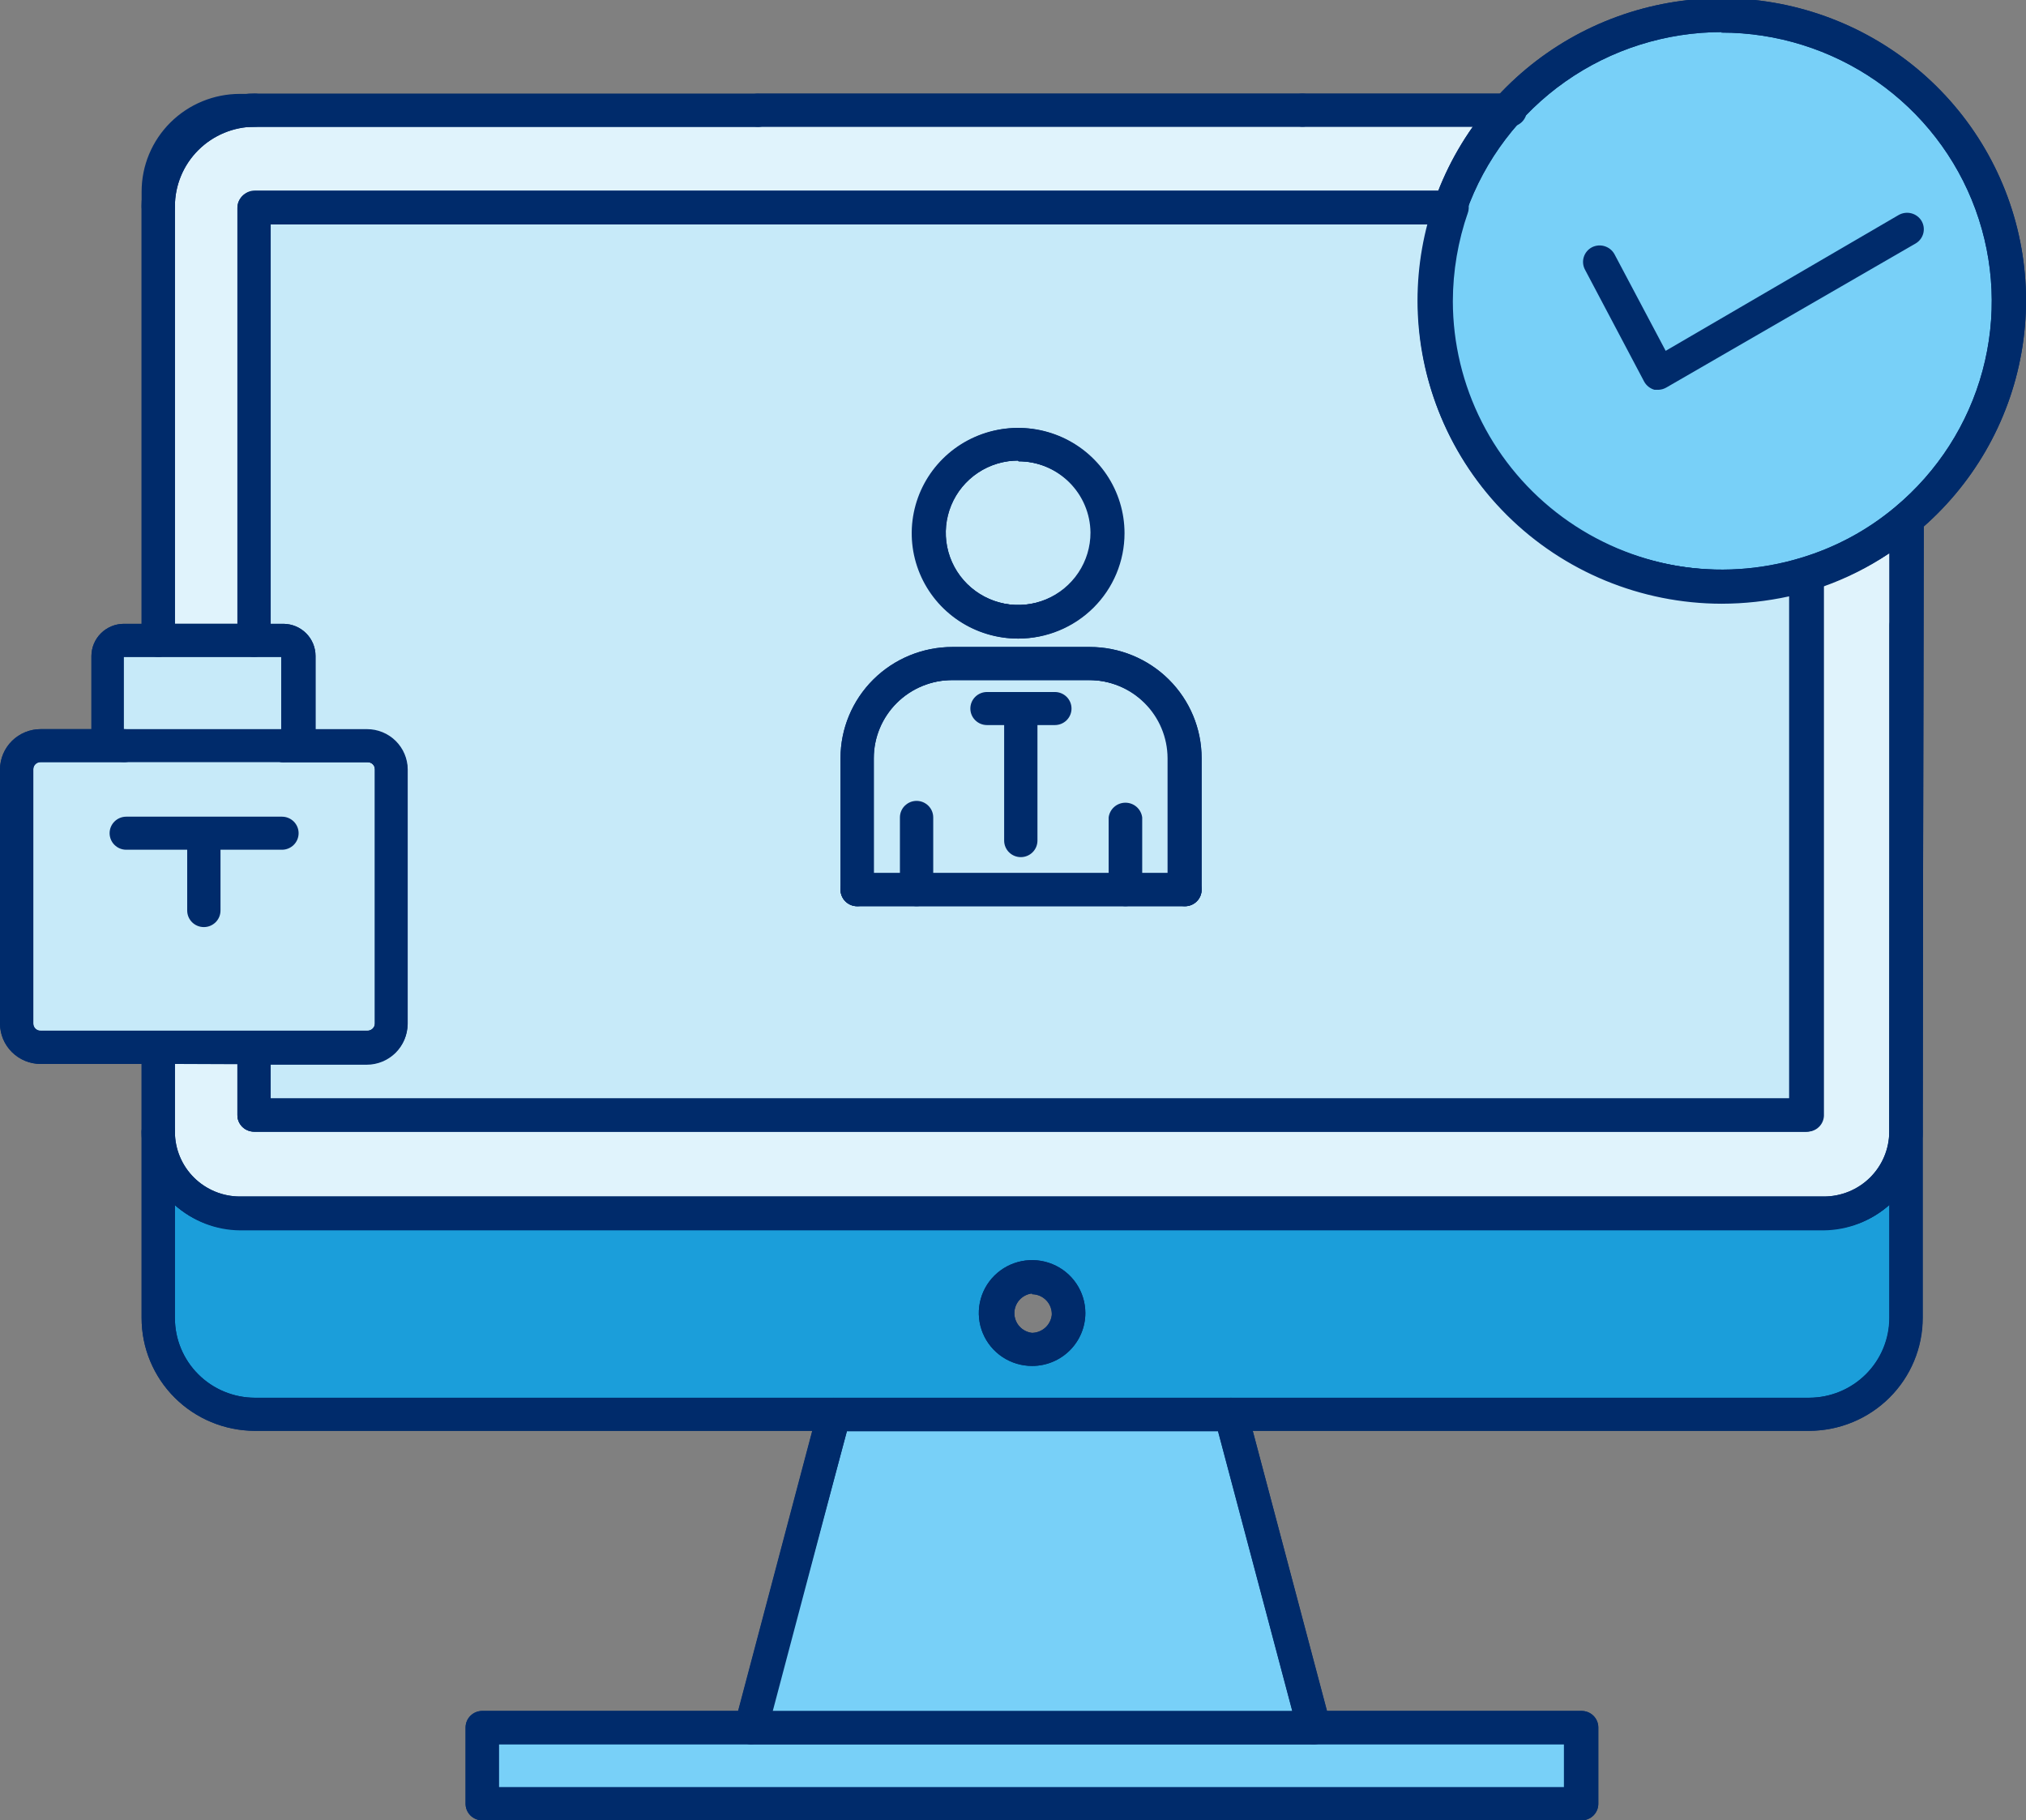 <svg width="128" height="115" viewBox="0 0 128 115" fill="none" xmlns="http://www.w3.org/2000/svg">
<rect x="0" y="0" width="128" height="115" fill="#808080" stroke="none"/>
<g clip-path="url(#clip0_1_4303)">
<path d="M99.944 113.955H30.467V109.165H47.391H83.019H99.944V113.955Z" fill="#78D0F8"/>
<path d="M99.927 115.016H30.467C30.188 115.016 29.92 114.906 29.723 114.71C29.526 114.514 29.415 114.248 29.415 113.971V109.148C29.415 108.871 29.526 108.605 29.723 108.41C29.92 108.214 30.188 108.104 30.467 108.104H99.927C100.206 108.104 100.474 108.214 100.671 108.41C100.868 108.605 100.979 108.871 100.979 109.148V113.971C100.979 114.248 100.868 114.514 100.671 114.71C100.474 114.906 100.206 115.016 99.927 115.016ZM31.518 112.926H98.811V110.209H31.518V112.926Z" fill="#002B6B"/>
<path d="M77.761 89.345L83.02 109.165H47.392L52.634 89.345H77.761Z" fill="#78D0F8"/>
<path d="M83.035 110.209H47.439C47.278 110.209 47.118 110.173 46.973 110.103C46.827 110.034 46.699 109.933 46.598 109.808C46.502 109.677 46.436 109.528 46.406 109.369C46.375 109.211 46.38 109.048 46.42 108.891L51.662 89.087C51.723 88.865 51.856 88.669 52.04 88.529C52.224 88.39 52.45 88.314 52.682 88.315H77.777C78.009 88.314 78.234 88.39 78.418 88.529C78.603 88.669 78.736 88.865 78.796 89.087L83.99 108.666C84.074 108.819 84.119 108.99 84.12 109.165C84.117 109.304 84.088 109.442 84.032 109.569C83.976 109.697 83.896 109.813 83.795 109.91C83.695 110.007 83.576 110.084 83.445 110.135C83.315 110.186 83.176 110.212 83.035 110.209ZM48.75 108.12H81.644L76.952 90.437H53.507L48.75 108.12Z" fill="#002B6B"/>
<path d="M41.955 89.361H16.067C14.446 89.352 12.895 88.707 11.752 87.565C10.608 86.423 9.967 84.879 9.967 83.268V71.518C9.965 72.195 10.098 72.866 10.358 73.492C10.619 74.118 11.001 74.687 11.484 75.165C11.967 75.644 12.541 76.022 13.172 76.279C13.803 76.536 14.479 76.666 15.161 76.662H115.218C116.59 76.662 117.906 76.122 118.879 75.162C119.852 74.201 120.403 72.897 120.412 71.534V83.284C120.407 84.896 119.762 86.441 118.616 87.582C117.471 88.723 115.918 89.368 114.295 89.377H41.955V89.361ZM62.892 83.091C62.888 83.547 63.021 83.993 63.274 84.373C63.526 84.753 63.886 85.05 64.309 85.227C64.731 85.403 65.197 85.451 65.647 85.364C66.097 85.277 66.51 85.06 66.836 84.739C67.161 84.418 67.383 84.008 67.473 83.562C67.564 83.116 67.519 82.653 67.344 82.232C67.17 81.811 66.873 81.451 66.492 81.198C66.112 80.944 65.664 80.809 65.205 80.809C64.902 80.807 64.602 80.864 64.321 80.978C64.04 81.092 63.785 81.26 63.57 81.472C63.355 81.684 63.184 81.936 63.068 82.214C62.952 82.492 62.892 82.79 62.892 83.091Z" fill="#1B9EDA"/>
<path d="M114.295 90.406H16.099C15.158 90.403 14.226 90.217 13.357 89.857C12.488 89.498 11.699 88.971 11.035 88.308C10.371 87.646 9.845 86.859 9.487 85.995C9.128 85.13 8.945 84.203 8.947 83.268V71.517C8.947 71.24 9.058 70.975 9.255 70.779C9.453 70.583 9.72 70.473 9.999 70.473C10.278 70.473 10.545 70.583 10.743 70.779C10.94 70.975 11.051 71.24 11.051 71.517C11.051 72.054 11.157 72.585 11.364 73.08C11.57 73.575 11.873 74.025 12.254 74.405C12.636 74.784 13.089 75.085 13.588 75.29C14.086 75.495 14.621 75.601 15.16 75.601H115.218C115.759 75.603 116.296 75.499 116.798 75.295C117.299 75.091 117.755 74.79 118.14 74.411C118.524 74.032 118.83 73.582 119.039 73.085C119.249 72.588 119.358 72.056 119.36 71.517C119.36 71.24 119.47 70.975 119.668 70.779C119.865 70.583 120.132 70.473 120.411 70.473C120.69 70.473 120.958 70.583 121.155 70.779C121.352 70.975 121.463 71.24 121.463 71.517V83.268C121.463 85.158 120.708 86.971 119.365 88.309C118.021 89.647 116.198 90.401 114.295 90.406ZM11.051 76.131V83.268C11.049 83.929 11.177 84.584 11.43 85.195C11.682 85.806 12.054 86.362 12.523 86.831C12.991 87.299 13.548 87.672 14.162 87.927C14.776 88.181 15.434 88.314 16.099 88.316H114.295C115.64 88.312 116.928 87.778 117.877 86.832C118.827 85.886 119.36 84.604 119.36 83.268V76.131C118.223 77.152 116.75 77.724 115.218 77.739H15.16C13.637 77.727 12.173 77.154 11.051 76.131ZM65.205 86.306C64.54 86.306 63.889 86.11 63.335 85.743C62.782 85.376 62.351 84.853 62.096 84.242C61.841 83.631 61.775 82.959 61.904 82.311C62.034 81.662 62.355 81.066 62.825 80.599C63.296 80.131 63.896 79.813 64.549 79.684C65.201 79.555 65.878 79.621 66.493 79.874C67.108 80.127 67.634 80.555 68.003 81.105C68.373 81.655 68.571 82.302 68.571 82.963C68.571 83.85 68.216 84.7 67.585 85.327C66.954 85.954 66.098 86.306 65.205 86.306ZM65.205 81.725C64.897 81.76 64.613 81.906 64.406 82.136C64.2 82.366 64.086 82.663 64.086 82.971C64.086 83.279 64.2 83.576 64.406 83.806C64.613 84.036 64.897 84.182 65.205 84.217C65.515 84.211 65.812 84.094 66.041 83.887C66.27 83.68 66.416 83.397 66.451 83.091C66.46 82.923 66.434 82.754 66.376 82.596C66.317 82.437 66.227 82.292 66.111 82.169C65.994 82.046 65.854 81.947 65.698 81.879C65.543 81.811 65.375 81.775 65.205 81.773V81.725Z" fill="#002B6B"/>
<path d="M9.999 13.037C9.997 12.24 10.153 11.45 10.459 10.713C10.764 9.976 11.213 9.306 11.78 8.742C12.347 8.177 13.02 7.729 13.761 7.424C14.502 7.118 15.296 6.961 16.099 6.961H95.381C93.734 8.745 92.472 10.846 91.676 13.134H16.05V40.461H9.999V13.037Z" fill="#E0F3FC"/>
<path d="M16.05 41.505H9.999C9.72 41.505 9.453 41.395 9.255 41.199C9.058 41.003 8.947 40.737 8.947 40.46V13.037C8.947 11.151 9.7 9.342 11.041 8.007C12.382 6.672 14.201 5.92 16.099 5.915H95.381C95.585 5.91 95.787 5.966 95.96 6.075C96.132 6.183 96.269 6.34 96.352 6.526C96.435 6.712 96.461 6.918 96.426 7.118C96.392 7.318 96.298 7.504 96.157 7.651C94.608 9.336 93.419 11.316 92.663 13.471C92.594 13.677 92.462 13.856 92.285 13.983C92.108 14.111 91.894 14.179 91.676 14.178H17.102V40.46C17.102 40.737 16.991 41.003 16.794 41.199C16.597 41.395 16.329 41.505 16.05 41.505ZM11.051 39.416H14.999V13.133C14.999 12.856 15.109 12.59 15.307 12.394C15.504 12.198 15.771 12.088 16.05 12.088H90.964C91.536 10.638 92.292 9.266 93.213 8.005H16.099C14.758 8.009 13.475 8.541 12.528 9.484C11.582 10.428 11.051 11.705 11.051 13.037V39.416Z" fill="#002B6B"/>
<path d="M15.16 76.661C13.792 76.661 12.479 76.121 11.511 75.159C10.543 74.198 9.999 72.893 9.999 71.533V66.196H16.05V70.472H114.134V36.313C116.467 35.609 118.631 34.438 120.492 32.873V71.453C120.484 72.816 119.933 74.12 118.96 75.081C117.987 76.042 116.67 76.581 115.299 76.581L15.16 76.661Z" fill="#E0F3FC"/>
<path d="M115.218 77.69H15.16C13.513 77.69 11.932 77.04 10.767 75.882C9.602 74.724 8.947 73.154 8.947 71.517V66.18C8.947 65.903 9.058 65.637 9.255 65.442C9.453 65.246 9.72 65.135 9.999 65.135H16.05C16.329 65.135 16.597 65.246 16.794 65.442C16.991 65.637 17.102 65.903 17.102 66.18V69.395H113.082V36.313C113.085 36.09 113.158 35.874 113.292 35.695C113.426 35.517 113.612 35.384 113.826 35.316C116.017 34.662 118.049 33.568 119.796 32.102C119.952 31.973 120.141 31.892 120.342 31.866C120.542 31.84 120.746 31.872 120.929 31.957C121.113 32.038 121.27 32.171 121.379 32.34C121.488 32.508 121.546 32.705 121.544 32.905L121.463 71.485C121.465 72.3 121.305 73.108 120.992 73.862C120.679 74.616 120.219 75.301 119.639 75.877C119.058 76.454 118.369 76.911 117.61 77.222C116.851 77.533 116.038 77.692 115.218 77.69ZM11.051 67.225V71.517C11.051 72.053 11.157 72.584 11.364 73.08C11.57 73.575 11.873 74.025 12.254 74.404C12.636 74.783 13.089 75.084 13.588 75.289C14.086 75.495 14.621 75.6 15.16 75.6H115.218C115.759 75.602 116.296 75.498 116.798 75.294C117.299 75.09 117.755 74.79 118.14 74.411C118.524 74.032 118.83 73.581 119.039 73.085C119.249 72.588 119.358 72.055 119.36 71.517V34.963C118.044 35.847 116.619 36.56 115.12 37.085V70.456C115.12 70.733 115.01 70.999 114.812 71.195C114.615 71.391 114.348 71.501 114.069 71.501H16.05C15.771 71.501 15.504 71.391 15.307 71.195C15.109 70.999 14.999 70.733 14.999 70.456V67.241L11.051 67.225Z" fill="#002B6B"/>
<path d="M7.847 47.1C7.586 47.1 7.335 46.997 7.149 46.813C6.964 46.629 6.86 46.379 6.86 46.119V41.441C6.865 41.183 6.97 40.936 7.154 40.753C7.338 40.57 7.587 40.465 7.847 40.461H17.911C18.17 40.465 18.417 40.57 18.599 40.754C18.78 40.937 18.882 41.184 18.882 41.441V46.119C18.884 46.247 18.861 46.374 18.813 46.493C18.765 46.612 18.694 46.721 18.604 46.812C18.513 46.903 18.405 46.975 18.287 47.025C18.168 47.074 18.04 47.1 17.911 47.1H7.847Z" fill="#C7EAF9"/>
<path d="M17.911 48.145H7.815C7.276 48.141 6.76 47.926 6.378 47.547C5.997 47.168 5.781 46.655 5.776 46.119V41.441C5.781 40.906 5.997 40.393 6.378 40.014C6.76 39.635 7.276 39.42 7.815 39.416H17.911C18.449 39.42 18.964 39.636 19.343 40.015C19.721 40.394 19.934 40.907 19.934 41.441V46.119C19.934 46.654 19.721 47.166 19.343 47.546C18.964 47.925 18.449 48.141 17.911 48.145ZM7.815 41.506V46.119H17.766V41.506H15.954H7.815Z" fill="#002B6B"/>
<path d="M24.739 48.595V64.67C24.735 65.068 24.573 65.448 24.288 65.728C24.003 66.008 23.619 66.165 23.218 66.165H2.573C2.374 66.167 2.176 66.13 1.992 66.055C1.807 65.981 1.64 65.871 1.498 65.732C1.357 65.593 1.244 65.428 1.168 65.246C1.091 65.063 1.052 64.867 1.052 64.67V48.595C1.052 48.397 1.091 48.201 1.168 48.019C1.244 47.836 1.357 47.671 1.498 47.532C1.64 47.393 1.807 47.283 1.992 47.209C2.176 47.135 2.374 47.098 2.573 47.1H23.218C23.619 47.1 24.003 47.257 24.288 47.537C24.573 47.816 24.735 48.197 24.739 48.595Z" fill="#C7EAF9"/>
<path d="M23.218 67.225H2.573C1.893 67.225 1.241 66.958 0.759 66.482C0.277 66.006 0.004 65.36 0 64.685V48.61C0.004 47.935 0.277 47.289 0.759 46.813C1.241 46.337 1.893 46.07 2.573 46.07H23.218C23.898 46.07 24.55 46.337 25.032 46.813C25.514 47.289 25.787 47.935 25.791 48.61V64.685C25.787 65.36 25.514 66.006 25.032 66.482C24.55 66.958 23.898 67.225 23.218 67.225ZM2.573 48.144C2.512 48.142 2.451 48.152 2.394 48.173C2.337 48.195 2.286 48.228 2.242 48.27C2.198 48.312 2.163 48.362 2.139 48.418C2.116 48.474 2.103 48.534 2.103 48.594V64.669C2.103 64.73 2.116 64.789 2.139 64.845C2.163 64.901 2.198 64.951 2.242 64.993C2.286 65.035 2.337 65.068 2.394 65.09C2.451 65.111 2.512 65.121 2.573 65.119H23.218C23.34 65.119 23.457 65.072 23.544 64.988C23.632 64.904 23.683 64.79 23.688 64.669V48.594C23.688 48.534 23.675 48.474 23.652 48.418C23.628 48.362 23.593 48.312 23.549 48.27C23.505 48.228 23.453 48.195 23.397 48.173C23.34 48.152 23.279 48.142 23.218 48.144H2.573Z" fill="#002B6B"/>
<path d="M108.81 1.109C112.531 1.113 116.161 2.252 119.209 4.373C122.257 6.493 124.575 9.494 125.849 12.967C127.124 16.44 127.294 20.218 126.336 23.79C125.377 27.362 123.338 30.556 120.492 32.938C117.223 35.674 113.085 37.172 108.81 37.165C105.915 37.162 103.063 36.471 100.492 35.149C97.922 33.827 95.707 31.913 94.032 29.567C92.358 27.221 91.274 24.511 90.869 21.663C90.465 18.815 90.752 15.912 91.708 13.198C92.505 10.91 93.766 8.809 95.413 7.025C97.104 5.161 99.17 3.671 101.478 2.651C103.786 1.632 106.284 1.107 108.81 1.109Z" fill="#78D0F8"/>
<path d="M108.81 38.082C104.291 38.089 99.914 36.514 96.447 33.633C92.981 30.752 90.647 26.75 89.855 22.33C89.063 17.909 89.865 13.353 92.118 9.461C94.372 5.57 97.934 2.591 102.178 1.049C106.423 -0.493 111.078 -0.5 115.327 1.03C119.576 2.559 123.147 5.527 125.412 9.412C127.678 13.297 128.492 17.851 127.714 22.274C126.936 26.697 124.613 30.706 121.156 33.597C119.194 35.263 116.909 36.511 114.441 37.262C112.614 37.805 110.717 38.081 108.81 38.082ZM108.81 2.026C105.259 2.023 101.794 3.116 98.895 5.155C95.997 7.194 93.807 10.078 92.63 13.407C92.002 15.211 91.68 17.107 91.676 19.017C91.678 21.67 92.307 24.286 93.51 26.655C94.713 29.023 96.458 31.079 98.605 32.657C100.752 34.236 103.241 35.292 105.873 35.743C108.505 36.194 111.206 36.026 113.761 35.252C115.952 34.598 117.984 33.504 119.732 32.038C122.418 29.798 124.346 26.792 125.254 23.426C126.162 20.061 126.005 16.5 124.805 13.226C123.605 9.952 121.421 7.124 118.548 5.126C115.675 3.128 112.252 2.057 108.745 2.058L108.81 2.026Z" fill="#002B6B"/>
<path d="M71.111 56.214H54.154V47.904C54.159 46.319 54.794 44.8 55.922 43.68C57.05 42.559 58.578 41.928 60.173 41.924H68.846C70.441 41.928 71.969 42.559 73.097 43.68C74.225 44.8 74.861 46.319 74.865 47.904V56.214H71.111Z" fill="#C7EAF9"/>
<path d="M74.865 57.259H54.154C53.875 57.259 53.608 57.149 53.411 56.953C53.213 56.757 53.102 56.492 53.102 56.214V47.904C53.102 46.041 53.847 44.254 55.173 42.936C56.499 41.619 58.298 40.879 60.173 40.879H68.846C70.721 40.879 72.519 41.619 73.845 42.936C75.171 44.254 75.916 46.041 75.916 47.904V56.214C75.916 56.492 75.805 56.757 75.608 56.953C75.411 57.149 75.144 57.259 74.865 57.259ZM55.206 55.169H73.813V47.904C73.809 46.596 73.284 45.343 72.353 44.419C71.423 43.494 70.162 42.973 68.846 42.969H60.173C58.856 42.969 57.592 43.489 56.661 44.414C55.729 45.34 55.206 46.595 55.206 47.904V55.169Z" fill="#002B6B"/>
<path d="M69.995 33.693C69.998 34.803 69.669 35.889 69.051 36.814C68.433 37.739 67.552 38.46 66.52 38.887C65.489 39.314 64.353 39.428 63.256 39.213C62.16 38.998 61.152 38.465 60.361 37.681C59.569 36.898 59.03 35.898 58.811 34.809C58.592 33.721 58.703 32.592 59.13 31.566C59.556 30.54 60.28 29.662 61.209 29.045C62.138 28.428 63.23 28.099 64.348 28.099C65.089 28.096 65.823 28.24 66.508 28.52C67.193 28.8 67.815 29.212 68.34 29.731C68.865 30.251 69.281 30.869 69.565 31.548C69.849 32.228 69.995 32.957 69.995 33.693Z" fill="#C7EAF9"/>
<path d="M64.348 40.348C63.023 40.348 61.728 39.958 60.626 39.227C59.525 38.495 58.666 37.456 58.159 36.24C57.652 35.024 57.52 33.686 57.778 32.395C58.037 31.104 58.675 29.918 59.611 28.987C60.548 28.057 61.742 27.423 63.041 27.166C64.341 26.909 65.687 27.041 66.911 27.545C68.135 28.048 69.181 28.901 69.918 29.996C70.654 31.09 71.046 32.377 71.046 33.693C71.046 35.458 70.341 37.151 69.085 38.399C67.828 39.647 66.124 40.348 64.348 40.348ZM64.348 29.096C63.438 29.096 62.549 29.364 61.793 29.866C61.037 30.369 60.448 31.082 60.101 31.918C59.754 32.753 59.664 33.672 59.842 34.557C60.021 35.444 60.46 36.257 61.104 36.895C61.749 37.533 62.569 37.966 63.461 38.141C64.354 38.315 65.278 38.222 66.118 37.874C66.957 37.526 67.674 36.938 68.177 36.186C68.68 35.433 68.946 34.548 68.943 33.645C68.93 32.444 68.44 31.297 67.579 30.454C66.718 29.61 65.557 29.14 64.348 29.144V29.096Z" fill="#002B6B"/>
<path d="M64.963 41.923H60.109C58.514 41.927 56.986 42.559 55.858 43.679C54.73 44.8 54.094 46.318 54.09 47.903V56.214H74.8V47.903C74.796 46.318 74.161 44.8 73.033 43.679C71.905 42.559 70.377 41.927 68.782 41.923H64.963ZM64.348 39.303C65.466 39.306 66.559 38.98 67.49 38.365C68.421 37.751 69.147 36.876 69.577 35.851C70.007 34.826 70.121 33.697 69.905 32.608C69.689 31.519 69.152 30.518 68.363 29.731C67.574 28.945 66.568 28.409 65.472 28.192C64.376 27.974 63.24 28.084 62.207 28.508C61.175 28.932 60.292 29.651 59.67 30.574C59.049 31.497 58.718 32.582 58.718 33.693C58.715 34.429 58.859 35.158 59.142 35.838C59.424 36.519 59.838 37.138 60.361 37.659C60.884 38.18 61.505 38.593 62.19 38.875C62.874 39.157 63.608 39.303 64.348 39.303ZM16.051 13.133H91.709C90.602 16.277 90.394 19.664 91.108 22.918C91.822 26.172 93.43 29.167 95.753 31.568C98.076 33.969 101.024 35.684 104.269 36.522C107.513 37.359 110.928 37.287 114.134 36.313V70.456H16.051V66.18H23.219C23.619 66.18 24.004 66.023 24.288 65.743C24.573 65.463 24.735 65.083 24.74 64.685V48.61C24.735 48.212 24.573 47.832 24.288 47.552C24.004 47.272 23.619 47.115 23.219 47.115H17.912C18.041 47.115 18.168 47.09 18.287 47.04C18.406 46.991 18.514 46.918 18.604 46.827C18.694 46.736 18.765 46.627 18.813 46.509C18.861 46.39 18.885 46.263 18.882 46.135V41.457C18.883 41.2 18.781 40.953 18.599 40.769C18.418 40.586 18.171 40.48 17.912 40.476H16.019L16.051 13.133Z" fill="#C7EAF9"/>
<path d="M114.134 71.501H16.051C15.772 71.501 15.504 71.391 15.307 71.195C15.11 70.999 14.999 70.734 14.999 70.456V66.18C14.999 65.903 15.11 65.638 15.307 65.442C15.504 65.246 15.772 65.135 16.051 65.135H23.218C23.34 65.136 23.457 65.089 23.545 65.005C23.632 64.921 23.683 64.806 23.688 64.685V48.611C23.688 48.55 23.675 48.49 23.652 48.434C23.628 48.379 23.593 48.328 23.549 48.286C23.506 48.244 23.454 48.212 23.397 48.19C23.34 48.168 23.279 48.158 23.218 48.16H17.911C17.633 48.16 17.365 48.05 17.168 47.854C16.971 47.658 16.86 47.393 16.86 47.115C16.86 46.838 16.971 46.573 17.168 46.377C17.365 46.181 17.633 46.071 17.911 46.071V41.457H16.099C15.82 41.457 15.553 41.347 15.356 41.151C15.158 40.955 15.048 40.689 15.048 40.412V13.085C15.048 12.808 15.158 12.542 15.356 12.346C15.553 12.15 15.82 12.04 16.099 12.04H91.757C91.922 12.045 92.084 12.088 92.23 12.165C92.376 12.243 92.502 12.353 92.597 12.487C92.693 12.621 92.756 12.775 92.782 12.938C92.807 13.1 92.794 13.266 92.744 13.422C92.116 15.227 91.793 17.123 91.789 19.033C91.792 21.686 92.42 24.302 93.624 26.671C94.827 29.039 96.572 31.095 98.719 32.673C100.866 34.251 103.355 35.308 105.987 35.759C108.619 36.209 111.32 36.041 113.875 35.268C114.032 35.221 114.198 35.21 114.36 35.238C114.522 35.265 114.675 35.33 114.807 35.427C114.939 35.524 115.047 35.65 115.121 35.795C115.195 35.941 115.234 36.102 115.234 36.265V70.408C115.241 70.553 115.217 70.699 115.164 70.834C115.112 70.97 115.031 71.093 114.927 71.196C114.824 71.299 114.7 71.379 114.563 71.432C114.426 71.484 114.28 71.508 114.134 71.501ZM17.054 69.411H113.034V37.68C111.631 37.987 110.199 38.144 108.762 38.146C103.677 38.137 98.803 36.125 95.208 32.551C91.614 28.977 89.593 24.133 89.589 19.081C89.587 17.425 89.804 15.777 90.236 14.178H17.102V39.416H17.911C18.449 39.42 18.964 39.635 19.343 40.015C19.721 40.394 19.934 40.907 19.934 41.441V46.119H23.17C23.849 46.119 24.501 46.386 24.983 46.862C25.465 47.338 25.738 47.984 25.742 48.659V64.734C25.738 65.409 25.465 66.055 24.983 66.531C24.501 67.006 23.849 67.273 23.17 67.273H17.102L17.054 69.411ZM74.817 57.259H54.155C53.876 57.259 53.608 57.149 53.411 56.953C53.214 56.757 53.103 56.491 53.103 56.214V47.903C53.103 46.04 53.848 44.253 55.174 42.936C56.5 41.619 58.298 40.879 60.174 40.879H68.846C70.721 40.879 72.52 41.619 73.846 42.936C75.172 44.253 75.917 46.04 75.917 47.903V56.214C75.917 56.491 75.806 56.757 75.609 56.953C75.411 57.149 75.144 57.259 74.865 57.259H74.817ZM55.158 55.169H73.765V47.903C73.76 46.596 73.236 45.343 72.305 44.418C71.375 43.494 70.114 42.972 68.797 42.968H60.125C58.808 42.968 57.544 43.488 56.613 44.414C55.681 45.339 55.158 46.594 55.158 47.903V55.169ZM64.299 40.348C62.975 40.348 61.679 39.958 60.578 39.226C59.476 38.495 58.618 37.456 58.111 36.24C57.604 35.024 57.471 33.686 57.73 32.395C57.988 31.104 58.626 29.918 59.563 28.987C60.5 28.056 61.693 27.423 62.993 27.166C64.292 26.909 65.639 27.041 66.863 27.544C68.087 28.048 69.133 28.901 69.869 29.996C70.605 31.09 70.998 32.377 70.998 33.693C70.998 35.45 70.299 37.135 69.053 38.382C67.808 39.629 66.116 40.335 64.348 40.348H64.299ZM64.299 29.096C63.39 29.096 62.501 29.364 61.745 29.866C60.989 30.368 60.4 31.082 60.053 31.918C59.705 32.753 59.615 33.671 59.794 34.557C59.972 35.443 60.412 36.257 61.056 36.895C61.7 37.532 62.52 37.966 63.413 38.14C64.305 38.315 65.23 38.222 66.069 37.874C66.909 37.526 67.625 36.938 68.128 36.185C68.631 35.433 68.898 34.548 68.895 33.645C68.882 32.452 68.398 31.312 67.548 30.47C66.698 29.628 65.549 29.152 64.348 29.144L64.299 29.096Z" fill="#002B6B"/>
<path d="M82.292 8.006H47.877C47.598 8.006 47.331 7.896 47.133 7.7C46.936 7.504 46.825 7.238 46.825 6.961C46.825 6.684 46.936 6.418 47.133 6.222C47.331 6.026 47.598 5.916 47.877 5.916H82.292C82.571 5.916 82.838 6.026 83.035 6.222C83.233 6.418 83.344 6.684 83.344 6.961C83.344 7.238 83.233 7.504 83.035 7.7C82.838 7.896 82.571 8.006 82.292 8.006Z" fill="#002B6B"/>
<path d="M9.999 14.082C9.72 14.082 9.453 13.972 9.255 13.776C9.058 13.58 8.947 13.314 8.947 13.037C8.947 11.151 9.7 9.342 11.041 8.007C12.382 6.672 14.201 5.92 16.099 5.916C16.378 5.916 16.645 6.026 16.843 6.222C17.04 6.418 17.151 6.684 17.151 6.961C17.151 7.238 17.04 7.504 16.843 7.7C16.645 7.896 16.378 8.006 16.099 8.006C14.758 8.01 13.475 8.542 12.528 9.485C11.582 10.428 11.051 11.706 11.051 13.037C11.051 13.314 10.94 13.58 10.743 13.776C10.545 13.972 10.278 14.082 9.999 14.082Z" fill="#002B6B"/>
<path d="M52.633 90.406H16.099C15.158 90.403 14.226 90.217 13.357 89.857C12.488 89.498 11.699 88.971 11.035 88.308C10.371 87.646 9.845 86.859 9.487 85.995C9.128 85.13 8.945 84.203 8.947 83.268V71.517C8.947 71.24 9.058 70.975 9.255 70.779C9.453 70.583 9.72 70.473 9.999 70.473C10.278 70.473 10.545 70.583 10.743 70.779C10.94 70.975 11.051 71.24 11.051 71.517V83.268C11.049 83.929 11.177 84.584 11.43 85.195C11.682 85.806 12.054 86.362 12.523 86.831C12.991 87.299 13.548 87.672 14.162 87.927C14.776 88.181 15.434 88.314 16.099 88.316H52.633C52.912 88.316 53.18 88.426 53.377 88.622C53.574 88.818 53.685 89.084 53.685 89.361C53.685 89.638 53.574 89.904 53.377 90.1C53.18 90.296 52.912 90.406 52.633 90.406Z" fill="#002B6B"/>
<path d="M114.296 90.405H77.777C77.498 90.405 77.231 90.295 77.034 90.099C76.836 89.903 76.726 89.637 76.726 89.36C76.726 89.083 76.836 88.817 77.034 88.621C77.231 88.425 77.498 88.315 77.777 88.315H114.312C115.656 88.311 116.944 87.777 117.894 86.831C118.843 85.885 119.376 84.603 119.376 83.268V39.512C119.376 39.235 119.487 38.969 119.684 38.773C119.881 38.577 120.149 38.467 120.428 38.467C120.707 38.467 120.974 38.577 121.171 38.773C121.369 38.969 121.479 39.235 121.479 39.512V83.268C121.479 85.16 120.723 86.976 119.375 88.314C118.028 89.653 116.201 90.405 114.296 90.405Z" fill="#002B6B"/>
<path d="M83.02 110.209C82.785 110.212 82.557 110.136 82.371 109.993C82.186 109.85 82.055 109.648 82 109.422L76.952 90.405H53.508L48.475 109.422C48.4 109.689 48.222 109.917 47.981 110.058C47.74 110.199 47.453 110.242 47.181 110.177C47.047 110.142 46.921 110.081 46.811 109.997C46.701 109.913 46.608 109.808 46.539 109.688C46.47 109.569 46.425 109.437 46.408 109.3C46.39 109.163 46.4 109.024 46.437 108.891L51.679 89.087C51.74 88.865 51.873 88.669 52.057 88.529C52.241 88.39 52.467 88.314 52.699 88.315H77.778C78.009 88.314 78.235 88.39 78.419 88.529C78.603 88.669 78.736 88.865 78.797 89.087L84.039 108.891C84.078 109.024 84.09 109.164 84.073 109.301C84.056 109.439 84.012 109.572 83.943 109.692C83.873 109.812 83.78 109.917 83.669 110C83.557 110.084 83.43 110.144 83.295 110.177L83.02 110.209Z" fill="#002B6B"/>
<path d="M99.927 115.016H30.467C30.188 115.016 29.92 114.906 29.723 114.71C29.526 114.514 29.415 114.248 29.415 113.971V109.148C29.415 108.871 29.526 108.605 29.723 108.41C29.92 108.214 30.188 108.104 30.467 108.104H99.927C100.206 108.104 100.474 108.214 100.671 108.41C100.868 108.605 100.979 108.871 100.979 109.148V113.971C100.979 114.248 100.868 114.514 100.671 114.71C100.474 114.906 100.206 115.016 99.927 115.016ZM31.518 112.926H98.811V110.209H31.518V112.926Z" fill="#002B6B"/>
<path d="M16.051 41.505C15.772 41.505 15.504 41.395 15.307 41.199C15.11 41.003 14.999 40.737 14.999 40.46V13.133C14.999 12.856 15.11 12.59 15.307 12.394C15.504 12.198 15.772 12.088 16.051 12.088H91.708C91.987 12.088 92.255 12.198 92.452 12.394C92.649 12.59 92.76 12.856 92.76 13.133C92.76 13.41 92.649 13.676 92.452 13.872C92.255 14.068 91.987 14.178 91.708 14.178H17.102V40.46C17.102 40.737 16.992 41.003 16.794 41.199C16.597 41.395 16.33 41.505 16.051 41.505Z" fill="#002B6B"/>
<path d="M114.134 71.501H16.051C15.772 71.501 15.504 71.391 15.307 71.195C15.11 70.999 14.999 70.734 14.999 70.457V66.181C14.999 65.903 15.11 65.638 15.307 65.442C15.504 65.246 15.772 65.136 16.051 65.136C16.33 65.136 16.597 65.246 16.794 65.442C16.992 65.638 17.102 65.903 17.102 66.181V69.396H113.082V36.313C113.086 36.038 113.199 35.774 113.395 35.579C113.591 35.384 113.856 35.273 114.134 35.269C114.41 35.269 114.675 35.376 114.872 35.569C115.069 35.761 115.181 36.023 115.186 36.297V70.457C115.186 70.734 115.075 70.999 114.878 71.195C114.68 71.391 114.413 71.501 114.134 71.501Z" fill="#002B6B"/>
<path d="M65.205 86.306C64.54 86.306 63.889 86.11 63.336 85.743C62.782 85.375 62.351 84.853 62.096 84.242C61.841 83.631 61.775 82.959 61.904 82.31C62.034 81.662 62.355 81.066 62.826 80.599C63.296 80.131 63.896 79.812 64.549 79.683C65.202 79.554 65.878 79.621 66.493 79.874C67.108 80.127 67.634 80.555 68.004 81.105C68.373 81.655 68.571 82.301 68.571 82.963C68.571 83.85 68.216 84.7 67.585 85.327C66.954 85.954 66.098 86.306 65.205 86.306ZM65.205 81.725C64.897 81.76 64.613 81.906 64.406 82.136C64.2 82.366 64.086 82.663 64.086 82.971C64.086 83.279 64.2 83.576 64.406 83.806C64.613 84.035 64.897 84.182 65.205 84.217C65.515 84.211 65.812 84.094 66.041 83.886C66.27 83.68 66.416 83.397 66.451 83.091C66.46 82.923 66.434 82.754 66.376 82.596C66.317 82.437 66.227 82.292 66.111 82.169C65.994 82.046 65.854 81.947 65.699 81.879C65.543 81.811 65.375 81.775 65.205 81.773V81.725Z" fill="#002B6B"/>
<path d="M9.999 41.505C9.72 41.505 9.453 41.395 9.255 41.199C9.058 41.003 8.947 40.738 8.947 40.461V12.104C8.947 10.467 9.602 8.897 10.767 7.74C11.932 6.582 13.513 5.932 15.16 5.932H47.876C48.155 5.932 48.423 6.042 48.62 6.238C48.817 6.434 48.928 6.699 48.928 6.976C48.928 7.254 48.817 7.519 48.62 7.715C48.423 7.911 48.155 8.021 47.876 8.021H15.16C14.069 8.026 13.024 8.459 12.253 9.228C11.483 9.996 11.051 11.036 11.051 12.12V40.477C11.046 40.751 10.934 41.013 10.737 41.205C10.54 41.398 10.275 41.505 9.999 41.505Z" fill="#002B6B"/>
<path d="M115.218 77.69H15.16C13.513 77.69 11.932 77.04 10.767 75.882C9.602 74.724 8.947 73.154 8.947 71.517V66.18C8.947 65.903 9.058 65.637 9.255 65.441C9.453 65.246 9.72 65.135 9.999 65.135C10.278 65.135 10.545 65.246 10.743 65.441C10.94 65.637 11.051 65.903 11.051 66.18V71.517C11.051 72.053 11.157 72.584 11.364 73.08C11.57 73.575 11.873 74.025 12.254 74.404C12.636 74.783 13.089 75.084 13.588 75.289C14.086 75.495 14.621 75.6 15.16 75.6H115.218C115.759 75.602 116.296 75.498 116.798 75.294C117.299 75.09 117.755 74.79 118.14 74.411C118.524 74.032 118.83 73.581 119.039 73.085C119.249 72.588 119.358 72.055 119.36 71.517L119.441 32.857C119.445 32.583 119.557 32.321 119.754 32.129C119.951 31.936 120.216 31.828 120.492 31.828C120.771 31.828 121.039 31.938 121.236 32.134C121.433 32.33 121.544 32.596 121.544 32.873L121.463 71.453C121.469 72.271 121.313 73.082 121.001 73.84C120.69 74.597 120.231 75.286 119.65 75.866C119.069 76.446 118.378 76.906 117.618 77.219C116.857 77.532 116.041 77.692 115.218 77.69Z" fill="#002B6B"/>
<path d="M95.414 8.006H82.292C82.013 8.006 81.746 7.896 81.548 7.7C81.351 7.504 81.24 7.238 81.24 6.961C81.24 6.684 81.351 6.418 81.548 6.222C81.746 6.026 82.013 5.916 82.292 5.916H95.414C95.693 5.916 95.96 6.026 96.158 6.222C96.355 6.418 96.466 6.684 96.466 6.961C96.466 7.238 96.355 7.504 96.158 7.7C95.96 7.896 95.693 8.006 95.414 8.006Z" fill="#002B6B"/>
<path d="M64.348 40.348C63.023 40.348 61.728 39.958 60.626 39.227C59.525 38.495 58.666 37.456 58.159 36.24C57.652 35.024 57.52 33.686 57.778 32.395C58.037 31.104 58.675 29.918 59.611 28.987C60.548 28.057 61.742 27.423 63.041 27.166C64.341 26.909 65.687 27.041 66.911 27.545C68.135 28.048 69.181 28.901 69.918 29.996C70.654 31.09 71.046 32.377 71.046 33.693C71.046 35.458 70.341 37.151 69.085 38.399C67.828 39.647 66.124 40.348 64.348 40.348ZM64.348 29.096C63.438 29.096 62.549 29.364 61.793 29.866C61.037 30.369 60.448 31.082 60.101 31.918C59.754 32.753 59.664 33.672 59.842 34.557C60.021 35.444 60.46 36.257 61.104 36.895C61.749 37.533 62.569 37.966 63.461 38.141C64.354 38.315 65.278 38.222 66.118 37.874C66.957 37.526 67.674 36.938 68.177 36.186C68.68 35.433 68.946 34.548 68.943 33.645C68.93 32.444 68.44 31.297 67.579 30.454C66.718 29.61 65.557 29.14 64.348 29.144V29.096Z" fill="#002B6B"/>
<path d="M57.908 57.258C57.629 57.258 57.362 57.148 57.164 56.953C56.967 56.757 56.856 56.491 56.856 56.214V51.648C56.856 51.371 56.967 51.105 57.164 50.91C57.362 50.714 57.629 50.603 57.908 50.603C58.187 50.603 58.455 50.714 58.652 50.91C58.849 51.105 58.96 51.371 58.96 51.648V56.214C58.96 56.491 58.849 56.757 58.652 56.953C58.455 57.148 58.187 57.258 57.908 57.258Z" fill="#002B6B"/>
<path d="M74.865 57.259C74.586 57.259 74.318 57.149 74.121 56.953C73.924 56.757 73.813 56.492 73.813 56.214V47.904C73.809 46.596 73.284 45.343 72.353 44.419C71.423 43.494 70.162 42.973 68.846 42.969H60.173C58.856 42.969 57.592 43.489 56.661 44.414C55.729 45.34 55.206 46.595 55.206 47.904V56.214C55.206 56.492 55.095 56.757 54.898 56.953C54.701 57.149 54.433 57.259 54.154 57.259C53.875 57.259 53.608 57.149 53.411 56.953C53.213 56.757 53.102 56.492 53.102 56.214V47.904C53.102 46.041 53.847 44.254 55.173 42.936C56.499 41.619 58.298 40.879 60.173 40.879H68.846C70.721 40.879 72.519 41.619 73.845 42.936C75.171 44.254 75.916 46.041 75.916 47.904V56.214C75.916 56.492 75.805 56.757 75.608 56.953C75.411 57.149 75.144 57.259 74.865 57.259Z" fill="#002B6B"/>
<path d="M71.111 57.258C70.83 57.258 70.561 57.149 70.361 56.953C70.162 56.758 70.047 56.492 70.043 56.214V51.648C70.075 51.392 70.2 51.155 70.396 50.984C70.591 50.812 70.842 50.718 71.103 50.718C71.363 50.718 71.615 50.812 71.81 50.984C72.005 51.155 72.13 51.392 72.163 51.648V56.214C72.158 56.489 72.046 56.753 71.85 56.948C71.654 57.143 71.388 57.254 71.111 57.258Z" fill="#002B6B"/>
<path d="M64.493 54.157C64.214 54.157 63.947 54.047 63.749 53.851C63.552 53.655 63.441 53.389 63.441 53.112V44.785C63.441 44.508 63.552 44.242 63.749 44.046C63.947 43.85 64.214 43.74 64.493 43.74C64.772 43.74 65.04 43.85 65.237 44.046C65.434 44.242 65.545 44.508 65.545 44.785V53.112C65.545 53.389 65.434 53.655 65.237 53.851C65.04 54.047 64.772 54.157 64.493 54.157Z" fill="#002B6B"/>
<path d="M66.645 45.813H62.357C62.078 45.813 61.811 45.703 61.614 45.507C61.416 45.311 61.306 45.046 61.306 44.769C61.306 44.491 61.416 44.226 61.614 44.03C61.811 43.834 62.078 43.724 62.357 43.724H66.645C66.924 43.724 67.192 43.834 67.389 44.03C67.586 44.226 67.697 44.491 67.697 44.769C67.697 45.046 67.586 45.311 67.389 45.507C67.192 45.703 66.924 45.813 66.645 45.813Z" fill="#002B6B"/>
<path d="M74.865 57.259H54.154C53.875 57.259 53.608 57.149 53.411 56.953C53.213 56.757 53.102 56.491 53.102 56.214C53.102 55.937 53.213 55.671 53.411 55.475C53.608 55.279 53.875 55.169 54.154 55.169H74.865C75.144 55.169 75.411 55.279 75.608 55.475C75.805 55.671 75.916 55.937 75.916 56.214C75.916 56.491 75.805 56.757 75.608 56.953C75.411 57.149 75.144 57.259 74.865 57.259Z" fill="#002B6B"/>
<path d="M108.81 38.082C104.291 38.089 99.914 36.514 96.447 33.633C92.981 30.752 90.647 26.75 89.855 22.33C89.063 17.909 89.865 13.353 92.118 9.461C94.372 5.57 97.934 2.591 102.178 1.049C106.423 -0.493 111.078 -0.5 115.327 1.03C119.576 2.559 123.147 5.527 125.412 9.412C127.678 13.297 128.492 17.851 127.714 22.274C126.936 26.697 124.613 30.706 121.156 33.597C119.194 35.263 116.909 36.511 114.441 37.262C112.614 37.805 110.717 38.081 108.81 38.082ZM108.81 2.026C105.259 2.023 101.794 3.116 98.895 5.155C95.997 7.194 93.807 10.078 92.63 13.407C92.002 15.211 91.68 17.107 91.676 19.017C91.678 21.67 92.307 24.286 93.51 26.655C94.713 29.023 96.458 31.079 98.605 32.657C100.752 34.236 103.241 35.292 105.873 35.743C108.505 36.194 111.206 36.026 113.761 35.252C115.952 34.598 117.984 33.504 119.732 32.038C122.418 29.798 124.346 26.792 125.254 23.426C126.162 20.061 126.005 16.5 124.805 13.226C123.605 9.952 121.421 7.124 118.548 5.126C115.675 3.128 112.252 2.057 108.745 2.058L108.81 2.026Z" fill="#002B6B"/>
<path d="M104.814 24.627H104.523C104.247 24.547 104.014 24.362 103.876 24.112L100.138 17.039C100.073 16.918 100.033 16.785 100.019 16.648C100.006 16.512 100.02 16.373 100.061 16.242C100.102 16.111 100.168 15.988 100.256 15.883C100.344 15.777 100.452 15.689 100.575 15.625C100.822 15.499 101.11 15.473 101.375 15.555C101.641 15.636 101.865 15.816 101.999 16.059L105.235 22.167L119.958 13.583C120.2 13.447 120.485 13.409 120.754 13.478C121.023 13.547 121.254 13.717 121.398 13.953C121.54 14.192 121.58 14.477 121.511 14.745C121.441 15.013 121.267 15.243 121.026 15.384L105.283 24.482C105.14 24.566 104.98 24.615 104.814 24.627Z" fill="#002B6B"/>
<path d="M23.218 67.225H2.573C1.893 67.225 1.241 66.958 0.759 66.482C0.277 66.006 0.004 65.36 0 64.685V48.61C0.004 47.935 0.277 47.289 0.759 46.813C1.241 46.337 1.893 46.07 2.573 46.07H7.847C8.126 46.07 8.394 46.18 8.591 46.376C8.788 46.572 8.899 46.838 8.899 47.115C8.899 47.392 8.788 47.658 8.591 47.854C8.394 48.05 8.126 48.16 7.847 48.16H2.573C2.512 48.158 2.451 48.168 2.394 48.19C2.337 48.211 2.286 48.244 2.242 48.286C2.198 48.328 2.163 48.378 2.139 48.434C2.116 48.49 2.103 48.55 2.103 48.61V64.685C2.103 64.746 2.116 64.805 2.139 64.861C2.163 64.917 2.198 64.967 2.242 65.009C2.286 65.051 2.337 65.084 2.394 65.106C2.451 65.127 2.512 65.137 2.573 65.135H23.218C23.34 65.135 23.457 65.088 23.544 65.004C23.632 64.92 23.683 64.806 23.688 64.685V48.61C23.688 48.55 23.675 48.49 23.652 48.434C23.628 48.378 23.593 48.328 23.549 48.286C23.505 48.244 23.453 48.211 23.397 48.19C23.34 48.168 23.279 48.158 23.218 48.16H17.911C17.632 48.16 17.365 48.05 17.168 47.854C16.97 47.658 16.86 47.392 16.86 47.115C16.86 46.838 16.97 46.572 17.168 46.376C17.365 46.18 17.632 46.07 17.911 46.07H23.186C23.866 46.07 24.517 46.337 24.999 46.813C25.481 47.289 25.754 47.935 25.759 48.61V64.685C25.754 65.355 25.486 65.996 25.011 66.471C24.536 66.946 23.892 67.216 23.218 67.225Z" fill="#002B6B"/>
<path d="M17.911 48.145H7.815C7.276 48.141 6.76 47.926 6.378 47.547C5.997 47.168 5.781 46.655 5.776 46.119V41.441C5.781 40.906 5.997 40.393 6.378 40.014C6.76 39.635 7.276 39.42 7.815 39.416H17.911C18.449 39.42 18.964 39.636 19.343 40.015C19.721 40.394 19.934 40.907 19.934 41.441V46.119C19.934 46.654 19.721 47.166 19.343 47.546C18.964 47.925 18.449 48.141 17.911 48.145ZM7.815 41.506V46.119H17.766V41.506H15.954H7.815Z" fill="#002B6B"/>
<path d="M17.814 53.69H7.976C7.698 53.69 7.43 53.58 7.233 53.384C7.036 53.188 6.925 52.923 6.925 52.645C6.925 52.368 7.036 52.103 7.233 51.907C7.43 51.711 7.698 51.601 7.976 51.601H17.814C18.093 51.601 18.36 51.711 18.558 51.907C18.755 52.103 18.866 52.368 18.866 52.645C18.866 52.923 18.755 53.188 18.558 53.384C18.36 53.58 18.093 53.69 17.814 53.69Z" fill="#002B6B"/>
<path d="M12.879 58.577C12.6 58.577 12.332 58.467 12.135 58.271C11.938 58.075 11.827 57.809 11.827 57.532V52.71C11.827 52.433 11.938 52.167 12.135 51.971C12.332 51.775 12.6 51.665 12.879 51.665C13.158 51.665 13.425 51.775 13.623 51.971C13.82 52.167 13.931 52.433 13.931 52.71V57.532C13.931 57.67 13.903 57.806 13.851 57.932C13.798 58.059 13.72 58.174 13.623 58.271C13.525 58.368 13.409 58.445 13.281 58.498C13.154 58.55 13.017 58.577 12.879 58.577Z" fill="#002B6B"/>
</g>
<defs>
<clipPath id="clip0_1_4303">
<rect width="128" height="115" fill="white"/>
</clipPath>
</defs>
</svg>
